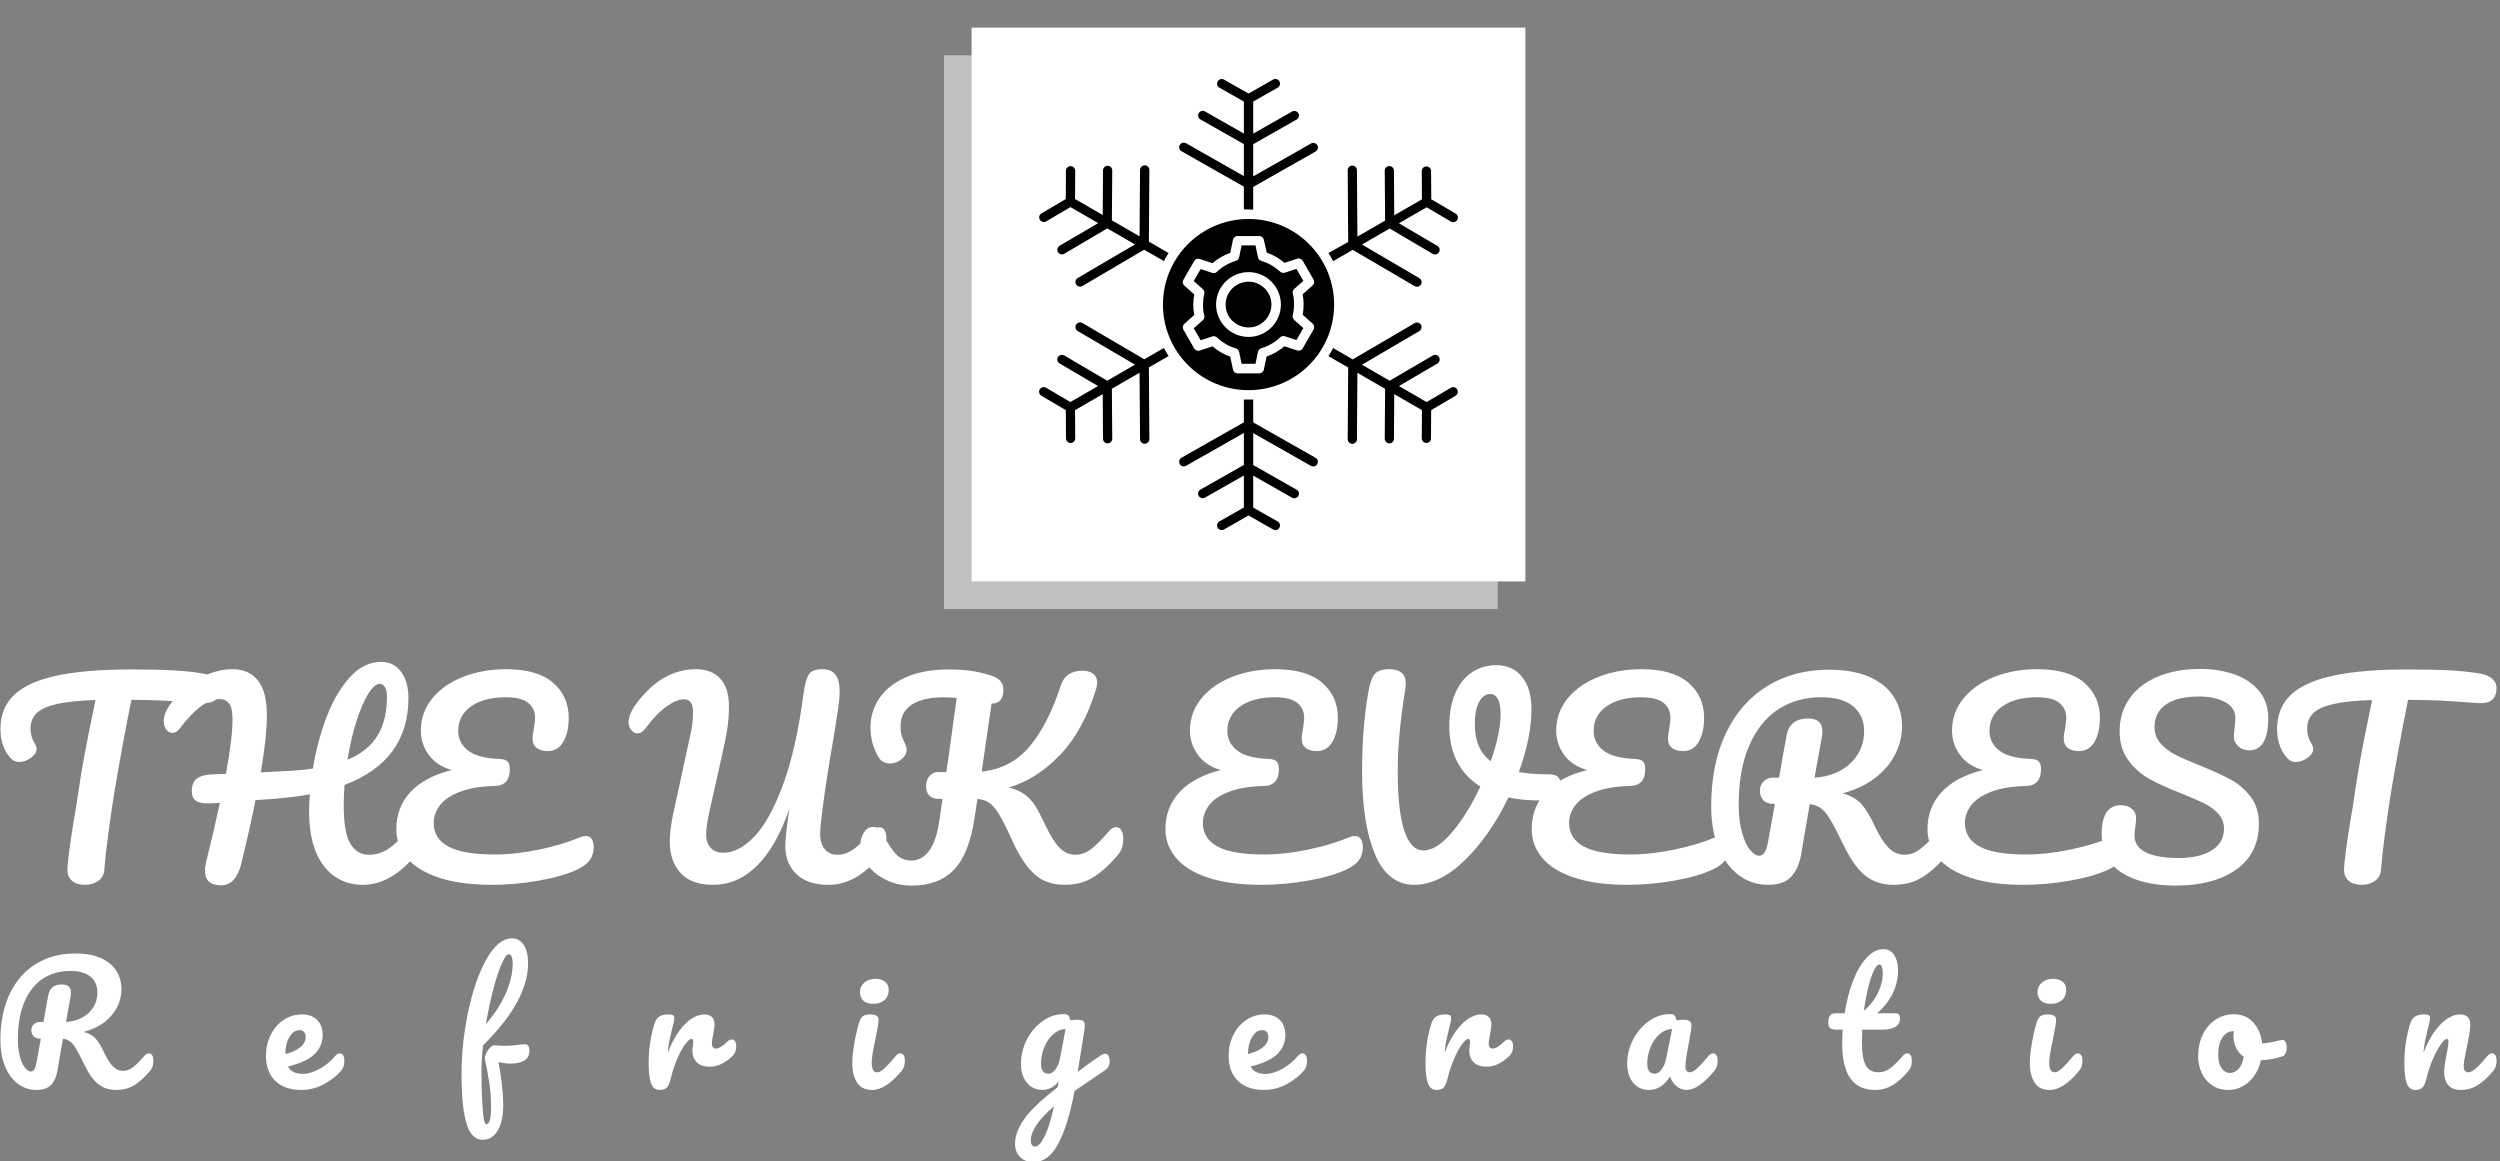 <svg xmlns="http://www.w3.org/2000/svg" version="1.1" xmlns:xlink="http://www.w3.org/1999/xlink" xmlns:svgjs="http://svgjs.dev/svgjs" width="2000" height="929" viewBox="0 0 2000 929"><rect x="0" y="0" width="2000" height="929" fill="#808080" stroke="none"/><g transform="matrix(1,0,0,1,-1.212,0.342)"><svg viewBox="0 0 396 184" data-background-color="#ffffff" preserveAspectRatio="xMidYMid meet" height="929" width="2000" xmlns="http://www.w3.org/2000/svg" xmlns:xlink="http://www.w3.org/1999/xlink"><g id="tight-bounds" transform="matrix(1,0,0,1,0.24,-0.068)"><svg viewBox="0 0 395.52 184.135" height="184.135" width="395.52"><g><svg viewBox="0 0 395.52 184.135" height="184.135" width="395.52"><g><svg viewBox="0 0 395.52 184.135" height="184.135" width="395.52"><g transform="matrix(1,0,0,1,0,104.874)"><svg viewBox="0 0 395.52 79.261" height="79.261" width="395.52"><g id="textblocktransform"><svg viewBox="0 0 395.52 79.261" height="79.261" width="395.52" id="textblock"><g><svg viewBox="0 0 395.52 35.447" height="35.447" width="395.52"><g transform="matrix(1,0,0,1,0,0)"><svg width="395.52" viewBox="1.75 -43.85 493.72 44.25" height="35.447" data-palette-color="#0097c8"><path d="M42.05-41.5Q43.6-41.2 44.38-40.45 45.15-39.7 45.15-38.7L45.15-38.7Q45.15-37.05 44.23-36.3 43.3-35.55 41.3-35.7L41.3-35.7Q36.8-36.05 34.27-36.18 31.75-36.3 27.65-36.35L27.65-36.35Q25.8-27.15 24.25-17.85L24.25-17.85Q23.7-14.45 23.1-9.98 22.5-5.5 22.3-2.75L22.3-2.75Q22.2-1.3 21.1-0.53 20 0.25 18.45 0.25L18.45 0.25Q16.8 0.25 15.9-0.55 15-1.35 15-2.65L15-2.65Q15-3.85 15.38-6.63 15.75-9.4 16.25-12.45L16.25-12.45Q16.8-15.5 17.1-17.75L17.1-17.75Q17.65-21.55 18.35-25.3 19.05-29.05 19.75-32.4L19.75-32.4Q19.9-33.15 20.1-34.13 20.3-35.1 20.55-36.3L20.55-36.3Q15.65-36.15 12.85-35.5 10.05-34.85 8.88-33.68 7.7-32.5 7.7-30.65L7.7-30.65Q7.7-28.95 8.7-27.4L8.7-27.4Q8.9-27.05 8.9-26.65L8.9-26.65Q8.9-25.7 7.78-24.88 6.65-24.05 5.45-24.05L5.45-24.05Q4.6-24.05 4.05-24.55L4.05-24.55Q3.05-25.4 2.4-26.98 1.75-28.55 1.75-30.55L1.75-30.55Q1.75-34.8 4.53-37.38 7.3-39.95 12.98-41.15 18.65-42.35 27.55-42.35L27.55-42.35Q33.05-42.35 36.33-42.15 39.6-41.95 42.05-41.5L42.05-41.5ZM83.55-11.15Q84.2-11.15 84.57-10.55 84.95-9.95 84.95-8.9L84.95-8.9Q84.95-6.95 84-5.8L84-5.8Q79.05 0.25 73.45 0.25L73.45 0.25Q68.6 0.25 65.7-3.5 62.8-7.25 62.8-14.25L62.8-14.25Q62.8-15.95 62.95-17.65L62.95-17.65Q59.65-17.05 55.75-16.75L55.75-16.75Q53.15-16.55 52.2-16.5L52.2-16.5Q51.2-11.4 49.4-4L49.4-4Q48.35 0.35 45.4 0.35L45.4 0.35Q42.2 0.35 42.2-2.55L42.2-2.55Q42.2-3.2 42.45-4.35L42.45-4.35Q44.15-11.2 45.15-15.95L45.15-15.95 42.75-15.85Q41.1-15.85 40.35-16.43 39.6-17 39.6-18.3L39.6-18.3Q39.6-19.95 40.55-20.73 41.5-21.5 43.7-21.6L43.7-21.6 46.35-21.7Q47.65-28.75 47.65-32.45L47.65-32.45Q47.65-34.8 46.95-35.65 46.25-36.5 45.1-36.5L45.1-36.5Q41.6-36.5 37.2-30.65L37.2-30.65Q36.55-29.8 35.75-29.8L35.75-29.8Q35.05-29.8 34.55-30.45 34.05-31.1 34.05-32.1L34.05-32.1Q34.05-33.65 35.3-35.4L35.3-35.4Q37.5-38.45 40.85-40.43 44.2-42.4 47.65-42.4L47.65-42.4Q50.9-42.4 52.67-40.18 54.45-37.95 54.45-33.25L54.45-33.25Q54.45-29.1 53.25-22L53.25-22 58.15-22.25Q61.3-22.4 63.55-22.75L63.55-22.75Q64.45-28.25 66.3-33.05 68.15-37.85 70.9-40.85 73.65-43.85 77.05-43.85L77.05-43.85Q79.55-43.85 81-41.88 82.45-39.9 82.45-36.7L82.45-36.7Q82.45-24.3 69.8-19.5L69.8-19.5Q69.65-17.5 69.65-15.35L69.65-15.35Q69.65-10.1 70.95-7.9 72.25-5.7 74.6-5.7L74.6-5.7Q76.65-5.7 78.35-6.78 80.05-7.85 82.2-10.45L82.2-10.45Q82.8-11.15 83.55-11.15L83.55-11.15ZM76.8-39.5Q75.7-39.5 74.47-37.5 73.25-35.5 72.15-32.05 71.05-28.6 70.4-24.5L70.4-24.5Q74.4-26.15 76.3-29.2 78.2-32.25 78.2-37.05L78.2-37.05Q78.2-38.2 77.8-38.85 77.4-39.5 76.8-39.5L76.8-39.5ZM116.25-9.1Q117-9.4 117.5-9.4L117.5-9.4Q118.3-9.4 118.7-8.8 119.09-8.2 119.09-7.25L119.09-7.25Q119.09-5.75 118.37-4.7 117.65-3.65 115.9-2.8L115.9-2.8Q112.95-1.4 108.25-0.58 103.55 0.25 99 0.25L99 0.25Q92.7 0.25 88.45-1.18 84.2-2.6 82.12-5.1 80.05-7.6 80.05-10.75L80.05-10.75Q80.05-15.05 82.82-18.07 85.59-21.1 91-22.45L91-22.45Q88.05-23.3 86.47-25.45 84.9-27.6 84.9-30.25L84.9-30.25Q84.9-33.85 87.17-36.63 89.45-39.4 93.3-40.9 97.15-42.4 101.75-42.4L101.75-42.4Q107.95-42.4 111.05-39.73 114.15-37.05 114.15-32.8L114.15-32.8Q114.15-29.85 113.07-28.03 112-26.2 110-26.2L110-26.2Q108.59-26.2 107.8-26.83 107-27.45 107-28.7L107-28.7Q107-29.55 107.25-30.55L107.25-30.55Q107.5-32.2 107.5-32.8L107.5-32.8Q107.5-34.6 106.15-35.73 104.8-36.85 101.65-36.85L101.65-36.85Q97.4-36.85 94.84-35.05 92.3-33.25 92.3-30.2L92.3-30.2Q92.3-27.85 94.22-26.33 96.15-24.8 100.5-24.65L100.5-24.65Q101.59-24.6 102.05-24.15 102.5-23.7 102.5-22.65L102.5-22.65Q102.5-19.35 99.5-19.3L99.5-19.3Q95.34-19.2 92.62-18.15 89.9-17.1 88.67-15.48 87.45-13.85 87.45-12L87.45-12Q87.45-8.9 90.34-7.33 93.25-5.75 99.55-5.75L99.55-5.75Q103.7-5.75 108.32-6.73 112.95-7.7 116.25-9.1L116.25-9.1ZM142.64 0.25Q138.44 0.25 136.29-2.08 134.14-4.4 134.14-8.3L134.14-8.3Q134.14-10.5 134.79-13.65L134.79-13.65 137.89-27.95Q137.99-28.35 138.37-30.15 138.74-31.95 138.74-34.05L138.74-34.05Q138.74-35.25 138.27-35.85 137.79-36.45 136.99-36.45L136.99-36.45Q135.49-36.45 133.49-35.02 131.49-33.6 129.29-30.65L129.29-30.65Q128.59-29.7 127.74-29.7L127.74-29.7Q127.04-29.7 126.52-30.38 125.99-31.05 125.99-31.9L125.99-31.9Q125.99-33.45 127.39-35.4L127.39-35.4Q132.49-42.4 139.34-42.4L139.34-42.4Q142.39-42.4 144.12-40.55 145.84-38.7 145.84-35.1L145.84-35.1Q145.84-32.55 145.49-30.4 145.14-28.25 144.29-24.55L144.29-24.55 142.24-15.4Q142.14-14.95 141.89-13.8 141.64-12.65 141.49-11.63 141.34-10.6 141.34-9.6L141.34-9.6Q141.34-8 142.24-7.05 143.14-6.1 144.79-6.1L144.79-6.1Q147.79-6.1 150.87-9.3 153.94-12.5 156.57-19.63 159.19-26.75 160.64-37.85L160.64-37.85Q160.99-40.4 161.67-41.4 162.34-42.4 164.29-42.4L164.29-42.4Q166.04-42.4 166.89-41.35 167.74-40.3 167.74-37.95L167.74-37.95Q167.74-36.6 167.42-34.4 167.09-32.2 166.44-28.25L166.44-28.25Q165.09-20.6 164.29-14.2L164.29-14.2Q163.89-11.3 163.89-9.9L163.89-9.9Q163.89-7.85 164.82-6.78 165.74-5.7 167.29-5.7L167.29-5.7Q168.94-5.7 170.52-6.8 172.09-7.9 174.24-10.45L174.24-10.45Q174.84-11.15 175.59-11.15L175.59-11.15Q176.24-11.15 176.62-10.55 176.99-9.95 176.99-8.9L176.99-8.9Q176.99-6.95 176.04-5.8L176.04-5.8Q173.44-2.65 170.89-1.2 168.34 0.25 165.54 0.25L165.54 0.25Q161.39 0.25 159.19-1.88 156.99-4 156.99-7.4L156.99-7.4Q156.99-9.3 157.79-14.8L157.79-14.8Q155.29-7.45 151.47-3.6 147.64 0.25 142.64 0.25L142.64 0.25ZM222.44-11.15Q223.09-11.15 223.46-10.55 223.84-9.95 223.84-8.9L223.84-8.9Q223.84-6.95 222.89-5.8L222.89-5.8Q220.49-2.9 218.04-1.33 215.59 0.25 212.24 0.25L212.24 0.25Q208.54 0.25 206.19-1.93 203.84-4.1 201.79-8.7L201.79-8.7Q200.29-12 199.31-13.63 198.34-15.25 197.39-15.93 196.44-16.6 194.99-16.75L194.99-16.75 194.44-13.05Q193.39-5.9 190.36-2.75 187.34 0.4 182.04 0.4L182.04 0.4Q178.59 0.4 175.91-1.28 173.24-2.95 172.19-5.55L172.19-5.55Q171.84-6.45 171.84-7.5L171.84-7.5Q171.84-9 172.54-10.1 173.24-11.2 174.34-11.2L174.34-11.2Q174.99-11.2 175.44-10.88 175.89-10.55 176.29-9.75L176.29-9.75Q177.84-6.85 179.01-5.7 180.19-4.55 181.94-4.55L181.94-4.55Q183.94-4.55 185.36-6.38 186.79-8.2 187.39-12L187.39-12 188.09-16.75 187.29-16.75Q186.14-16.75 185.49-17.4 184.84-18.05 184.84-19.2L184.84-19.2Q184.84-20.5 185.51-21.28 186.19-22.05 187.19-22.05L187.19-22.05 188.84-22.05Q189.19-24.5 189.34-25.45L189.34-25.45 190.89-36.7Q189.59-36.85 188.44-36.85L188.44-36.85Q184.19-36.85 181.99-35.38 179.79-33.9 179.79-31.15L179.79-31.15Q179.79-29.9 180.06-29.13 180.34-28.35 180.79-27.4L180.79-27.4Q180.99-27 180.99-26.5L180.99-26.5Q180.99-25.4 179.96-24.58 178.94-23.75 177.69-23.75L177.69-23.75Q176.09-23.75 175.34-25.15L175.34-25.15Q173.84-27.8 173.84-30.85L173.84-30.85Q173.84-34 175.56-36.6 177.29-39.2 180.79-40.78 184.29-42.35 189.44-42.35L189.44-42.35Q191.69-42.35 193.56-42.1 195.44-41.85 197.69-41.15L197.69-41.15Q200.14-40.4 200.14-38.35L200.14-38.35Q200.14-35.6 197.79-35.6L197.79-35.6 195.84-22.15Q201.69-22.75 205.36-27.18 209.04-31.6 211.49-39.2L211.49-39.2Q211.94-40.6 213.01-41.35 214.09-42.1 215.74-42.1L215.74-42.1Q217.14-42.1 217.91-41.48 218.69-40.85 218.69-39.7L218.69-39.7Q218.69-39.35 218.49-38.55L218.49-38.55Q215.99-30.3 211.34-25.45 206.69-20.6 201.19-19L201.19-19Q203.09-18.55 204.31-17.65 205.54-16.75 206.39-15.43 207.24-14.1 208.34-11.75L208.34-11.75Q209.89-8.45 211.24-7.08 212.59-5.7 214.39-5.7L214.39-5.7Q215.99-5.7 217.44-6.78 218.89-7.85 221.09-10.45L221.09-10.45Q221.69-11.15 222.44-11.15L222.44-11.15ZM268.38-9.1Q269.13-9.4 269.63-9.4L269.63-9.4Q270.43-9.4 270.83-8.8 271.23-8.2 271.23-7.25L271.23-7.25Q271.23-5.75 270.51-4.7 269.78-3.65 268.03-2.8L268.03-2.8Q265.08-1.4 260.38-0.58 255.68 0.25 251.13 0.25L251.13 0.25Q244.83 0.25 240.58-1.18 236.33-2.6 234.26-5.1 232.18-7.6 232.18-10.75L232.18-10.75Q232.18-15.05 234.96-18.07 237.73-21.1 243.13-22.45L243.13-22.45Q240.18-23.3 238.61-25.45 237.03-27.6 237.03-30.25L237.03-30.25Q237.03-33.85 239.31-36.63 241.58-39.4 245.43-40.9 249.28-42.4 253.88-42.4L253.88-42.4Q260.08-42.4 263.18-39.73 266.28-37.05 266.28-32.8L266.28-32.8Q266.28-29.85 265.21-28.03 264.13-26.2 262.13-26.2L262.13-26.2Q260.73-26.2 259.93-26.83 259.13-27.45 259.13-28.7L259.13-28.7Q259.13-29.55 259.38-30.55L259.38-30.55Q259.63-32.2 259.63-32.8L259.63-32.8Q259.63-34.6 258.28-35.73 256.93-36.85 253.78-36.85L253.78-36.85Q249.53-36.85 246.98-35.05 244.43-33.25 244.43-30.2L244.43-30.2Q244.43-27.85 246.36-26.33 248.28-24.8 252.63-24.65L252.63-24.65Q253.73-24.6 254.18-24.15 254.63-23.7 254.63-22.65L254.63-22.65Q254.63-19.35 251.63-19.3L251.63-19.3Q247.48-19.2 244.76-18.15 242.03-17.1 240.81-15.48 239.58-13.85 239.58-12L239.58-12Q239.58-8.9 242.48-7.33 245.38-5.75 251.68-5.75L251.68-5.75Q255.83-5.75 260.46-6.73 265.08-7.7 268.38-9.1L268.38-9.1ZM308.13-21.6Q309.28-21.6 309.81-21.1 310.33-20.6 310.33-19.8L310.33-19.8Q310.33-18.5 309.56-17.5 308.78-16.5 307.13-16.45L307.13-16.45Q303.13-16.35 300.03-17.05L300.03-17.05Q296.48-9.6 291.45-4.67 286.43 0.25 281.38 0.25L281.38 0.25Q276.18 0.25 273.63-5.8 271.08-11.85 271.08-22.15L271.08-22.15Q271.08-30.95 272.33-37.95L272.33-37.95Q272.78-40.55 273.61-41.48 274.43-42.4 276.43-42.4L276.43-42.4Q279.73-42.4 279.73-39.55L279.73-39.55Q279.73-39.25 279.63-38.45L279.63-38.45Q278.13-29.45 278.13-22.15L278.13-22.15Q278.13-14.5 279.41-10.53 280.68-6.55 283.23-6.55L283.23-6.55Q285.83-6.55 288.88-10.15 291.93-13.75 294.48-19.2L294.48-19.2Q291.43-21.1 289.88-24.13 288.33-27.15 288.33-31.1L288.33-31.1Q288.33-35.05 289.56-37.77 290.78-40.5 292.91-41.85 295.03-43.2 297.63-43.2L297.63-43.2Q300.83-43.2 302.7-40.9 304.58-38.6 304.58-34.6L304.58-34.6Q304.58-28.85 302.08-22.05L302.08-22.05Q304.73-21.6 308.13-21.6L308.13-21.6ZM293.38-31.45Q293.38-26.55 296.53-24.2L296.53-24.2Q298.48-29.8 298.48-33.45L298.48-33.45Q298.48-35.55 297.93-36.52 297.38-37.5 296.43-37.5L296.43-37.5Q295.08-37.5 294.23-35.93 293.38-34.35 293.38-31.45L293.38-31.45ZM340.83-9.1Q341.58-9.4 342.08-9.4L342.08-9.4Q342.88-9.4 343.28-8.8 343.68-8.2 343.68-7.25L343.68-7.25Q343.68-5.75 342.95-4.7 342.23-3.65 340.48-2.8L340.48-2.8Q337.53-1.4 332.83-0.58 328.13 0.25 323.58 0.25L323.58 0.25Q317.28 0.25 313.03-1.18 308.78-2.6 306.7-5.1 304.63-7.6 304.63-10.75L304.63-10.75Q304.63-15.05 307.4-18.07 310.18-21.1 315.58-22.45L315.58-22.45Q312.63-23.3 311.05-25.45 309.48-27.6 309.48-30.25L309.48-30.25Q309.48-33.85 311.75-36.63 314.03-39.4 317.88-40.9 321.73-42.4 326.33-42.4L326.33-42.4Q332.53-42.4 335.63-39.73 338.73-37.05 338.73-32.8L338.73-32.8Q338.73-29.85 337.65-28.03 336.58-26.2 334.58-26.2L334.58-26.2Q333.18-26.2 332.38-26.83 331.58-27.45 331.58-28.7L331.58-28.7Q331.58-29.55 331.83-30.55L331.83-30.55Q332.08-32.2 332.08-32.8L332.08-32.8Q332.08-34.6 330.73-35.73 329.38-36.85 326.23-36.85L326.23-36.85Q321.98-36.85 319.43-35.05 316.88-33.25 316.88-30.2L316.88-30.2Q316.88-27.85 318.8-26.33 320.73-24.8 325.08-24.65L325.08-24.65Q326.18-24.6 326.63-24.15 327.08-23.7 327.08-22.65L327.08-22.65Q327.08-19.35 324.08-19.3L324.08-19.3Q319.93-19.2 317.2-18.15 314.48-17.1 313.25-15.48 312.03-13.85 312.03-12L312.03-12Q312.03-8.9 314.93-7.33 317.83-5.75 324.13-5.75L324.13-5.75Q328.28-5.75 332.9-6.73 337.53-7.7 340.83-9.1L340.83-9.1ZM386.43-11.15Q387.07-11.15 387.45-10.55 387.82-9.95 387.82-8.9L387.82-8.9Q387.82-6.95 386.88-5.8L386.88-5.8Q384.48-2.9 382.02-1.33 379.57 0.25 376.23 0.25L376.23 0.25Q372.98 0.25 370.7-1.5 368.43-3.25 366.38-7.5L366.38-7.5Q364.73-10.9 363.77-12.53 362.82-14.15 361.9-14.85 360.98-15.55 359.63-15.7L359.63-15.7Q359.43-14.65 358.48-9.1L358.48-9.1Q358.07-6.6 357.98-6.05L357.98-6.05Q357.48-3 355.98-1.38 354.48 0.25 351.43 0.25L351.43 0.25Q348.07 0.25 345.5-1.73 342.93-3.7 341.52-7.23 340.13-10.75 340.13-15.25L340.13-15.25Q340.13-23.65 343.05-29.75 345.98-35.85 351.25-39.08 356.52-42.3 363.43-42.3L363.43-42.3Q368.23-42.3 371.48-40.85 374.73-39.4 376.3-36.85 377.88-34.3 377.88-31.1L377.88-31.1Q377.88-28.3 376.55-25.63 375.23-22.95 372.57-20.9 369.93-18.85 366.13-17.85L366.13-17.85Q368.52-17.2 369.82-15.75 371.13-14.3 372.43-11.5L372.43-11.5Q373.82-8.5 375.2-7.1 376.57-5.7 378.38-5.7L378.38-5.7Q379.98-5.7 381.43-6.78 382.88-7.85 385.07-10.45L385.07-10.45Q385.68-11.15 386.43-11.15L386.43-11.15ZM351.38-8.25L352.73-15.75Q351.02-15.75 350.4-16.55 349.77-17.35 349.77-18.35L349.77-18.35Q349.77-19.55 350.55-20.25 351.32-20.95 352.32-20.95L352.32-20.95 353.57-20.95Q354.38-25.85 355.07-29.4L355.07-29.4Q355.73-32.65 359.27-32.65L359.27-32.65Q362.13-32.65 362.13-30.1L362.13-30.1Q362.13-29.55 362.07-29.25L362.07-29.25 360.57-20.95Q363.27-21.1 365.5-22.25 367.73-23.4 369.05-25.45 370.38-27.5 370.38-30.1L370.38-30.1Q370.38-33.25 368.23-35.05 366.07-36.85 361.93-36.85L361.93-36.85Q357.02-36.85 353.35-34.43 349.68-32 347.63-27.23 345.57-22.45 345.57-15.6L345.57-15.6Q345.57-12.4 346.23-10.1 346.88-7.8 347.82-6.65 348.77-5.5 349.63-5.5L349.63-5.5Q350.27-5.5 350.7-6.15 351.13-6.8 351.38-8.25L351.38-8.25ZM419.12-9.1Q419.87-9.4 420.37-9.4L420.37-9.4Q421.17-9.4 421.57-8.8 421.97-8.2 421.97-7.25L421.97-7.25Q421.97-5.75 421.25-4.7 420.52-3.65 418.77-2.8L418.77-2.8Q415.82-1.4 411.12-0.58 406.42 0.25 401.87 0.25L401.87 0.25Q395.57 0.25 391.32-1.18 387.07-2.6 385-5.1 382.92-7.6 382.92-10.75L382.92-10.75Q382.92-15.05 385.7-18.07 388.47-21.1 393.87-22.45L393.87-22.45Q390.92-23.3 389.35-25.45 387.77-27.6 387.77-30.25L387.77-30.25Q387.77-33.85 390.05-36.63 392.32-39.4 396.17-40.9 400.02-42.4 404.62-42.4L404.62-42.4Q410.82-42.4 413.92-39.73 417.02-37.05 417.02-32.8L417.02-32.8Q417.02-29.85 415.95-28.03 414.87-26.2 412.87-26.2L412.87-26.2Q411.47-26.2 410.67-26.83 409.87-27.45 409.87-28.7L409.87-28.7Q409.87-29.55 410.12-30.55L410.12-30.55Q410.37-32.2 410.37-32.8L410.37-32.8Q410.37-34.6 409.02-35.73 407.67-36.85 404.52-36.85L404.52-36.85Q400.27-36.85 397.72-35.05 395.17-33.25 395.17-30.2L395.17-30.2Q395.17-27.85 397.1-26.33 399.02-24.8 403.37-24.65L403.37-24.65Q404.47-24.6 404.92-24.15 405.37-23.7 405.37-22.65L405.37-22.65Q405.37-19.35 402.37-19.3L402.37-19.3Q398.22-19.2 395.5-18.15 392.77-17.1 391.55-15.48 390.32-13.85 390.32-12L390.32-12Q390.32-8.9 393.22-7.33 396.12-5.75 402.42-5.75L402.42-5.75Q406.57-5.75 411.2-6.73 415.82-7.7 419.12-9.1L419.12-9.1ZM432.02 0.4Q425.37 0.4 421.37-2.13 417.37-4.65 417.37-9.85L417.37-9.85Q417.37-12.6 418.32-14.05 419.27-15.5 421.12-15.5L421.12-15.5Q422.47-15.5 423.32-14.8 424.17-14.1 424.17-13L424.17-13Q424.17-12 424.02-11.25L424.02-11.25Q424.02-11.05 423.94-10.55 423.87-10.05 423.87-9.5L423.87-9.5Q423.87-7.25 426.15-6.15 428.42-5.05 432.52-5.05L432.52-5.05Q436.77-5.05 439.17-6.58 441.57-8.1 441.57-10.85L441.57-10.85Q441.57-12.55 440.47-13.78 439.37-15 437.72-15.83 436.07-16.65 433.07-17.85L433.07-17.85Q429.22-19.35 426.8-20.7 424.37-22.05 422.65-24.38 420.92-26.7 420.92-30.15L420.92-30.15Q420.92-33.75 422.85-36.55 424.77-39.35 428.4-40.9 432.02-42.45 436.92-42.45L436.92-42.45Q440.57-42.45 443.62-41.38 446.67-40.3 448.5-38.1 450.32-35.9 450.32-32.7L450.32-32.7Q450.32-29.55 449.37-27.95 448.42-26.35 446.57-26.35L446.57-26.35Q445.27-26.35 444.4-27.15 443.52-27.95 443.52-29.05L443.52-29.05Q443.52-30 443.67-30.8L443.67-30.8Q443.82-32.3 443.82-32.7L443.82-32.7Q443.82-34.8 441.77-35.9 439.72-37 436.67-37L436.67-37Q432.37-37 430.1-35.43 427.82-33.85 427.82-31L427.82-31Q427.82-29.1 429-27.75 430.17-26.4 431.92-25.5 433.67-24.6 436.82-23.35L436.82-23.35Q440.62-21.8 442.92-20.55 445.22-19.3 446.85-17.15 448.47-15 448.47-11.85L448.47-11.85Q448.47-5.95 444-2.78 439.52 0.4 432.02 0.4L432.02 0.4ZM492.37-41.5Q493.92-41.2 494.69-40.45 495.47-39.7 495.47-38.7L495.47-38.7Q495.47-37.05 494.54-36.3 493.62-35.55 491.62-35.7L491.62-35.7Q487.12-36.05 484.59-36.18 482.07-36.3 477.97-36.35L477.97-36.35Q476.12-27.15 474.57-17.85L474.57-17.85Q474.02-14.45 473.42-9.98 472.82-5.5 472.62-2.75L472.62-2.75Q472.52-1.3 471.42-0.53 470.32 0.25 468.77 0.25L468.77 0.25Q467.12 0.25 466.22-0.55 465.32-1.35 465.32-2.65L465.32-2.65Q465.32-3.85 465.69-6.63 466.07-9.4 466.57-12.45L466.57-12.45Q467.12-15.5 467.42-17.75L467.42-17.75Q467.97-21.55 468.67-25.3 469.37-29.05 470.07-32.4L470.07-32.4Q470.22-33.15 470.42-34.13 470.62-35.1 470.87-36.3L470.87-36.3Q465.97-36.15 463.17-35.5 460.37-34.85 459.19-33.68 458.02-32.5 458.02-30.65L458.02-30.65Q458.02-28.95 459.02-27.4L459.02-27.4Q459.22-27.05 459.22-26.65L459.22-26.65Q459.22-25.7 458.09-24.88 456.97-24.05 455.77-24.05L455.77-24.05Q454.92-24.05 454.37-24.55L454.37-24.55Q453.37-25.4 452.72-26.98 452.07-28.55 452.07-30.55L452.07-30.55Q452.07-34.8 454.84-37.38 457.62-39.95 463.29-41.15 468.97-42.35 477.87-42.35L477.87-42.35Q483.37-42.35 486.64-42.15 489.92-41.95 492.37-41.5L492.37-41.5Z" opacity="1" transform="matrix(1,0,0,1,0,0)" fill="#ffffff" class="wordmark-text-0" data-fill-palette-color="primary" id="text-0"></path></svg></g></svg></g><g transform="matrix(1,0,0,1,0,43.815)"><svg viewBox="0 0 395.52 35.447" height="35.447" width="395.52"><g transform="matrix(1,0,0,1,0,0)"><svg width="395.52" viewBox="2.75 -47 778.28 69.75" height="35.447" data-palette-color="#0097c8"><path d="M49.05-11.15Q49.7-11.15 50.08-10.55 50.45-9.95 50.45-8.9L50.45-8.9Q50.45-6.95 49.5-5.8L49.5-5.8Q47.1-2.9 44.65-1.33 42.2 0.25 38.85 0.25L38.85 0.25Q35.6 0.25 33.33-1.5 31.05-3.25 29-7.5L29-7.5Q27.35-10.9 26.4-12.53 25.45-14.15 24.53-14.85 23.6-15.55 22.25-15.7L22.25-15.7Q22.05-14.65 21.1-9.1L21.1-9.1Q20.7-6.6 20.6-6.05L20.6-6.05Q20.1-3 18.6-1.38 17.1 0.25 14.05 0.25L14.05 0.25Q10.7 0.25 8.13-1.73 5.55-3.7 4.15-7.23 2.75-10.75 2.75-15.25L2.75-15.25Q2.75-23.65 5.68-29.75 8.6-35.85 13.88-39.08 19.15-42.3 26.05-42.3L26.05-42.3Q30.85-42.3 34.1-40.85 37.35-39.4 38.93-36.85 40.5-34.3 40.5-31.1L40.5-31.1Q40.5-28.3 39.18-25.63 37.85-22.95 35.2-20.9 32.55-18.85 28.75-17.85L28.75-17.85Q31.15-17.2 32.45-15.75 33.75-14.3 35.05-11.5L35.05-11.5Q36.45-8.5 37.83-7.1 39.2-5.7 41-5.7L41-5.7Q42.6-5.7 44.05-6.78 45.5-7.85 47.7-10.45L47.7-10.45Q48.3-11.15 49.05-11.15L49.05-11.15ZM14-8.25L15.35-15.75Q13.65-15.75 13.03-16.55 12.4-17.35 12.4-18.35L12.4-18.35Q12.4-19.55 13.18-20.25 13.95-20.95 14.95-20.95L14.95-20.95 16.2-20.95Q17-25.85 17.7-29.4L17.7-29.4Q18.35-32.65 21.9-32.65L21.9-32.65Q24.75-32.65 24.75-30.1L24.75-30.1Q24.75-29.55 24.7-29.25L24.7-29.25 23.2-20.95Q25.9-21.1 28.13-22.25 30.35-23.4 31.68-25.45 33-27.5 33-30.1L33-30.1Q33-33.25 30.85-35.05 28.7-36.85 24.55-36.85L24.55-36.85Q19.65-36.85 15.98-34.43 12.3-32 10.25-27.23 8.2-22.45 8.2-15.6L8.2-15.6Q8.2-12.4 8.85-10.1 9.5-7.8 10.45-6.65 11.4-5.5 12.25-5.5L12.25-5.5Q12.9-5.5 13.33-6.15 13.75-6.8 14-8.25L14-8.25ZM108.59-11.15Q109.24-11.15 109.62-10.55 109.99-9.95 109.99-8.9L109.99-8.9Q109.99-6.9 109.04-5.8L109.04-5.8Q107.19-3.55 103.82-1.65 100.44 0.25 96.59 0.25L96.59 0.25Q91.34 0.25 88.44-2.6 85.54-5.45 85.54-10.4L85.54-10.4Q85.54-13.85 86.99-16.82 88.44-19.8 91.02-21.55 93.59-23.3 96.84-23.3L96.84-23.3Q99.74-23.3 101.49-21.58 103.24-19.85 103.24-16.9L103.24-16.9Q103.24-13.45 100.77-10.98 98.29-8.5 92.39-7.05L92.39-7.05Q93.64-4.75 97.14-4.75L97.14-4.75Q99.39-4.75 102.27-6.33 105.14-7.9 107.24-10.45L107.24-10.45Q107.84-11.15 108.59-11.15L108.59-11.15ZM95.99-18.4Q94.14-18.4 92.87-16.25 91.59-14.1 91.59-11.05L91.59-11.05 91.59-10.95Q94.54-11.65 96.24-13.05 97.94-14.45 97.94-16.3L97.94-16.3Q97.94-17.25 97.42-17.82 96.89-18.4 95.99-18.4L95.99-18.4ZM166.28-14Q167.68-14 167.68-11.9L167.68-11.9Q167.68-7.95 161.48-7.95L161.48-7.95Q160.28-7.95 158.03-8.4L158.03-8.4Q158.68-5.3 159.11-1.53 159.53 2.25 159.53 4.7L159.53 4.7Q159.53 10.1 157.78 12.95 156.03 15.8 153.18 15.8L153.18 15.8Q149.58 15.8 148.06 10.7 146.53 5.6 146.53-4.7L146.53-4.7Q146.53-14.3 148.61-24.18 150.68-34.05 154.31-40.53 157.93-47 162.28-47L162.28-47Q164.63-47 165.96-44.9 167.28-42.8 167.28-39.25L167.28-39.25Q167.28-27.5 153.23-13.65L153.23-13.65Q152.73-8.75 152.73-5.05L152.73-5.05Q152.73 0.1 153.08 5.53 153.43 10.95 154.23 10.95L154.23 10.95Q155.73 10.95 155.73 5.75L155.73 5.75Q155.73 1.85 155.21-1.8 154.68-5.45 153.78-9.5L153.78-9.5Q153.73-10.15 154.21-11.15 154.68-12.15 155.38-12.9 156.08-13.65 156.63-13.65L156.63-13.65Q157.63-13.65 159.03-13.55L159.03-13.55Q159.48-13.5 160.08-13.5L160.08-13.5Q162.08-13.5 164.53-13.85L164.53-13.85Q164.93-13.9 165.38-13.95 165.83-14 166.28-14L166.28-14ZM161.23-42.05Q160.33-42.05 159.01-39 157.68-35.95 156.38-30.93 155.08-25.9 154.13-20.3L154.13-20.3Q158.13-24.85 160.28-29.78 162.43-34.7 162.48-39L162.48-39Q162.48-42.05 161.23-42.05L161.23-42.05ZM208.32 0.25Q206.42 0.25 205.65-1.75 204.87-3.75 204.87-8.15L204.87-8.15Q204.87-14.65 206.72-20.5L206.72-20.5Q207.17-21.95 208.2-22.63 209.22-23.3 211.07-23.3L211.07-23.3Q212.07-23.3 212.47-23.05 212.87-22.8 212.87-22.1L212.87-22.1Q212.87-21.3 212.12-18.5L212.12-18.5Q211.62-16.5 211.32-15 211.02-13.5 210.82-11.3L210.82-11.3Q212.47-15.6 214.52-18.3 216.57-21 218.55-22.15 220.52-23.3 222.17-23.3L222.17-23.3Q225.42-23.3 225.42-20.05L225.42-20.05Q225.42-19.4 224.97-16.9L224.97-16.9Q224.57-14.9 224.57-14.4L224.57-14.4Q224.57-12.65 225.82-12.65L225.82-12.65Q227.22-12.65 229.42-14.85L229.42-14.85Q230.07-15.5 230.77-15.5L230.77-15.5Q231.42-15.5 231.8-14.93 232.17-14.35 232.17-13.4L232.17-13.4Q232.17-11.55 231.17-10.5L231.17-10.5Q229.77-9.05 227.9-8.03 226.02-7 223.92-7L223.92-7Q221.27-7 219.9-8.35 218.52-9.7 218.52-12L218.52-12Q218.52-12.75 218.67-13.5L218.67-13.5Q218.77-14.5 218.77-14.85L218.77-14.85Q218.77-15.65 218.22-15.65L218.22-15.65Q217.47-15.65 216.25-13.98 215.02-12.3 213.82-9.55 212.62-6.8 211.87-3.75L211.87-3.75Q211.32-1.4 210.6-0.58 209.87 0.25 208.32 0.25L208.32 0.25ZM274.96-26.6Q272.86-26.6 271.81-27.58 270.76-28.55 270.76-30.3L270.76-30.3Q270.76-32.05 272.14-33.23 273.51-34.4 275.56-34.4L275.56-34.4Q277.41-34.4 278.56-33.5 279.71-32.6 279.71-30.95L279.71-30.95Q279.71-28.95 278.41-27.78 277.11-26.6 274.96-26.6L274.96-26.6ZM274.56 0.25Q271.31 0.25 269.84-2.05 268.36-4.35 268.36-8.15L268.36-8.15Q268.36-10.4 268.94-13.93 269.51-17.45 270.41-20.5L270.41-20.5Q270.86-22.1 271.61-22.7 272.36-23.3 274.01-23.3L274.01-23.3Q276.56-23.3 276.56-21.6L276.56-21.6Q276.56-20.35 275.61-15.8L275.61-15.8Q274.41-10.3 274.41-8.35L274.41-8.35Q274.41-6.85 274.81-6.05 275.21-5.25 276.16-5.25L276.16-5.25Q277.06-5.25 278.41-6.5 279.76-7.75 282.01-10.45L282.01-10.45Q282.61-11.15 283.36-11.15L283.36-11.15Q284.01-11.15 284.39-10.55 284.76-9.95 284.76-8.9L284.76-8.9Q284.76-6.9 283.81-5.8L283.81-5.8Q278.86 0.25 274.56 0.25L274.56 0.25ZM347.2-11.05Q347.85-11.05 348.23-10.43 348.6-9.8 348.6-8.85L348.6-8.85Q348.6-7.7 348.25-7.05 347.9-6.4 347.15-5.9L347.15-5.9Q342.85-3 340.85-1.6L340.85-1.6 337.65 0.55Q335.75 10.9 332.68 16.82 329.6 22.75 324.85 22.75L324.85 22.75Q322.3 22.75 320.7 21.18 319.1 19.6 319.1 17.05L319.1 17.05Q319.1 13.5 321.9 9.43 324.7 5.35 332.4-0.6L332.4-0.6 332.7-2.55Q331.85-1.2 330.48-0.48 329.1 0.25 327.75 0.25L327.75 0.25Q324.65 0.25 322.8-2 320.95-4.25 320.95-7.9L320.95-7.9Q320.95-11.9 322.8-15.48 324.65-19.05 327.73-21.23 330.8-23.4 334.25-23.4L334.25-23.4Q335.35-23.4 335.73-22.98 336.1-22.55 336.35-21.45L336.35-21.45Q337.3-21.65 338.55-21.65L338.55-21.65Q339.8-21.65 340.33-21.28 340.85-20.9 340.85-19.8L340.85-19.8Q340.85-19.2 340.8-18.85L340.8-18.85Q340.6-17.3 339.55-11L339.55-11Q339.35-9.8 339.13-8.38 338.9-6.95 338.65-5.35L338.65-5.35Q342.5-8.35 346.05-10.65L346.05-10.65Q346.7-11.05 347.2-11.05L347.2-11.05ZM329.55-4.8Q330.7-4.8 331.75-6.2 332.8-7.6 333.25-10.2L333.25-10.2 334.85-18.75Q332.8-18.7 331.05-17.18 329.3-15.65 328.25-13.15 327.2-10.65 327.2-7.85L327.2-7.85Q327.2-6.3 327.83-5.55 328.45-4.8 329.55-4.8L329.55-4.8ZM325.4 17.9Q326.65 17.9 328.23 14.9 329.8 11.9 331.25 5.35L331.25 5.35Q327.4 8.65 325.7 11.3 324 13.95 324 15.95L324 15.95Q324 16.8 324.33 17.35 324.65 17.9 325.4 17.9L325.4 17.9ZM408.74-11.15Q409.39-11.15 409.77-10.55 410.14-9.95 410.14-8.9L410.14-8.9Q410.14-6.9 409.19-5.8L409.19-5.8Q407.34-3.55 403.97-1.65 400.59 0.25 396.74 0.25L396.74 0.25Q391.49 0.25 388.59-2.6 385.69-5.45 385.69-10.4L385.69-10.4Q385.69-13.85 387.14-16.82 388.59-19.8 391.17-21.55 393.74-23.3 396.99-23.3L396.99-23.3Q399.89-23.3 401.64-21.58 403.39-19.85 403.39-16.9L403.39-16.9Q403.39-13.45 400.92-10.98 398.44-8.5 392.54-7.05L392.54-7.05Q393.79-4.75 397.29-4.75L397.29-4.75Q399.54-4.75 402.42-6.33 405.29-7.9 407.39-10.45L407.39-10.45Q407.99-11.15 408.74-11.15L408.74-11.15ZM396.14-18.4Q394.29-18.4 393.02-16.25 391.74-14.1 391.74-11.05L391.74-11.05 391.74-10.95Q394.69-11.65 396.39-13.05 398.09-14.45 398.09-16.3L398.09-16.3Q398.09-17.25 397.57-17.82 397.04-18.4 396.14-18.4L396.14-18.4ZM450.53 0.25Q448.63 0.25 447.86-1.75 447.08-3.75 447.08-8.15L447.08-8.15Q447.08-14.65 448.93-20.5L448.93-20.5Q449.38-21.95 450.41-22.63 451.43-23.3 453.28-23.3L453.28-23.3Q454.28-23.3 454.68-23.05 455.08-22.8 455.08-22.1L455.08-22.1Q455.08-21.3 454.33-18.5L454.33-18.5Q453.83-16.5 453.53-15 453.23-13.5 453.03-11.3L453.03-11.3Q454.68-15.6 456.73-18.3 458.78-21 460.76-22.15 462.73-23.3 464.38-23.3L464.38-23.3Q467.63-23.3 467.63-20.05L467.63-20.05Q467.63-19.4 467.18-16.9L467.18-16.9Q466.78-14.9 466.78-14.4L466.78-14.4Q466.78-12.65 468.03-12.65L468.03-12.65Q469.43-12.65 471.63-14.85L471.63-14.85Q472.28-15.5 472.98-15.5L472.98-15.5Q473.63-15.5 474.01-14.93 474.38-14.35 474.38-13.4L474.38-13.4Q474.38-11.55 473.38-10.5L473.38-10.5Q471.98-9.05 470.11-8.03 468.23-7 466.13-7L466.13-7Q463.48-7 462.11-8.35 460.73-9.7 460.73-12L460.73-12Q460.73-12.75 460.88-13.5L460.88-13.5Q460.98-14.5 460.98-14.85L460.98-14.85Q460.98-15.65 460.43-15.65L460.43-15.65Q459.68-15.65 458.46-13.98 457.23-12.3 456.03-9.55 454.83-6.8 454.08-3.75L454.08-3.75Q453.53-1.4 452.81-0.58 452.08 0.25 450.53 0.25L450.53 0.25ZM516.77 0.25Q513.67 0.25 511.82-2 509.97-4.25 509.97-7.9L509.97-7.9Q509.97-11.9 511.82-15.48 513.67-19.05 516.75-21.23 519.82-23.4 523.27-23.4L523.27-23.4Q524.37-23.4 524.75-22.98 525.12-22.55 525.37-21.45L525.37-21.45Q526.42-21.65 527.57-21.65L527.57-21.65Q530.02-21.65 530.02-19.9L530.02-19.9Q530.02-18.85 529.27-14.9L529.27-14.9Q528.12-9.15 528.12-6.9L528.12-6.9Q528.12-6.15 528.5-5.7 528.87-5.25 529.47-5.25L529.47-5.25Q530.42-5.25 531.77-6.48 533.12-7.7 535.42-10.45L535.42-10.45Q536.02-11.15 536.77-11.15L536.77-11.15Q537.42-11.15 537.8-10.55 538.17-9.95 538.17-8.9L538.17-8.9Q538.17-6.9 537.22-5.8L537.22-5.8Q535.17-3.25 532.87-1.5 530.57 0.25 528.42 0.25L528.42 0.25Q526.77 0.25 525.4-0.88 524.02-2 523.32-3.95L523.32-3.95Q520.72 0.25 516.77 0.25L516.77 0.25ZM518.57-4.8Q519.67-4.8 520.67-6.1 521.67-7.4 522.12-9.55L522.12-9.55 523.97-18.75Q521.87-18.7 520.1-17.18 518.32-15.65 517.27-13.15 516.22-10.65 516.22-7.85L516.22-7.85Q516.22-6.3 516.85-5.55 517.47-4.8 518.57-4.8L518.57-4.8ZM597.31-11.15Q597.96-11.15 598.34-10.55 598.71-9.95 598.71-8.9L598.71-8.9Q598.71-6.9 597.76-5.8L597.76-5.8Q595.61-3.15 593.06-1.45 590.51 0.25 587.21 0.25L587.21 0.25Q577.01 0.25 577.01-14.1L577.01-14.1Q577.01-16.3 577.16-18.55L577.16-18.55 575.21-18.55Q573.71-18.55 573.19-19.1 572.66-19.65 572.66-20.85L572.66-20.85Q572.66-23.65 574.91-23.65L574.91-23.65 577.76-23.65Q578.61-29.15 580.36-33.7 582.11-38.25 584.59-40.95 587.06-43.65 589.91-43.65L589.91-43.65Q592.01-43.65 593.21-41.8 594.41-39.95 594.41-37.15L594.41-37.15Q594.41-29.4 587.91-23.65L587.91-23.65 593.51-23.65Q594.31-23.65 594.66-23.3 595.01-22.95 595.01-22L595.01-22Q595.01-18.55 589.36-18.55L589.36-18.55 583.26-18.55Q583.16-16.05 583.16-14.65L583.16-14.65Q583.16-9.45 584.39-7.35 585.61-5.25 588.26-5.25L588.26-5.25Q590.41-5.25 592.06-6.55 593.71-7.85 595.96-10.45L595.96-10.45Q596.56-11.15 597.31-11.15L597.31-11.15ZM588.56-38.85Q587.81-38.85 586.89-36.98 585.96-35.1 585.14-31.78 584.31-28.45 583.76-24.4L583.76-24.4Q586.71-26.95 588.19-30.13 589.66-33.3 589.66-35.9L589.66-35.9Q589.66-38.85 588.56-38.85L588.56-38.85ZM642.1-26.6Q640-26.6 638.95-27.58 637.9-28.55 637.9-30.3L637.9-30.3Q637.9-32.05 639.28-33.23 640.65-34.4 642.7-34.4L642.7-34.4Q644.55-34.4 645.7-33.5 646.85-32.6 646.85-30.95L646.85-30.95Q646.85-28.95 645.55-27.78 644.25-26.6 642.1-26.6L642.1-26.6ZM641.7 0.25Q638.45 0.25 636.98-2.05 635.5-4.35 635.5-8.15L635.5-8.15Q635.5-10.4 636.08-13.93 636.65-17.45 637.55-20.5L637.55-20.5Q638-22.1 638.75-22.7 639.5-23.3 641.15-23.3L641.15-23.3Q643.7-23.3 643.7-21.6L643.7-21.6Q643.7-20.35 642.75-15.8L642.75-15.8Q641.55-10.3 641.55-8.35L641.55-8.35Q641.55-6.85 641.95-6.05 642.35-5.25 643.3-5.25L643.3-5.25Q644.2-5.25 645.55-6.5 646.9-7.75 649.15-10.45L649.15-10.45Q649.75-11.15 650.5-11.15L650.5-11.15Q651.15-11.15 651.53-10.55 651.9-9.95 651.9-8.9L651.9-8.9Q651.9-6.9 650.95-5.8L650.95-5.8Q646 0.25 641.7 0.25L641.7 0.25ZM714.24-15.35Q714.89-15.35 715.24-14.7 715.59-14.05 715.59-13.05L715.59-13.05Q715.59-10.65 714.14-10.2L714.14-10.2Q711.14-9.15 707.54-9L707.54-9Q706.59-4.8 703.79-2.27 700.99 0.25 697.44 0.25L697.44 0.25Q694.44 0.25 692.32-1.2 690.19-2.65 689.09-5.05 687.99-7.45 687.99-10.25L687.99-10.25Q687.99-14.05 689.44-17.03 690.89-20 693.44-21.68 695.99-23.35 699.09-23.35L699.09-23.35Q702.89-23.35 705.22-20.73 707.54-18.1 707.94-14.25L707.94-14.25Q710.29-14.4 713.54-15.25L713.54-15.25Q713.94-15.35 714.24-15.35L714.24-15.35ZM697.84-5.05Q699.44-5.05 700.62-6.35 701.79-7.65 702.19-10.1L702.19-10.1Q700.64-11.15 699.82-12.85 698.99-14.55 698.99-16.45L698.99-16.45Q698.99-17.25 699.14-18.05L699.14-18.05 698.89-18.05Q696.89-18.05 695.57-16.13 694.24-14.2 694.24-10.7L694.24-10.7Q694.24-7.95 695.32-6.5 696.39-5.05 697.84-5.05L697.84-5.05ZM755.73 0.25Q753.83 0.25 753.06-1.75 752.28-3.75 752.28-8.15L752.28-8.15Q752.28-14.65 754.13-20.5L754.13-20.5Q754.58-21.95 755.61-22.63 756.63-23.3 758.48-23.3L758.48-23.3Q759.48-23.3 759.88-23.05 760.28-22.8 760.28-22.1L760.28-22.1Q760.28-21.3 759.53-18.5L759.53-18.5Q759.03-16.5 758.73-15 758.43-13.5 758.23-11.3L758.23-11.3Q759.88-15.6 761.93-18.3 763.98-21 765.96-22.15 767.93-23.3 769.58-23.3L769.58-23.3Q772.83-23.3 772.83-20.05L772.83-20.05Q772.83-18.1 771.73-13L771.73-13Q770.78-8.65 770.78-7.25L770.78-7.25Q770.78-5.25 772.23-5.25L772.23-5.25Q773.23-5.25 774.61-6.48 775.98-7.7 778.28-10.45L778.28-10.45Q778.88-11.15 779.63-11.15L779.63-11.15Q780.28-11.15 780.66-10.55 781.03-9.95 781.03-8.9L781.03-8.9Q781.03-6.9 780.08-5.8L780.08-5.8Q777.93-3.15 775.46-1.45 772.98 0.25 769.83 0.25L769.83 0.25Q767.28 0.25 765.98-1.23 764.68-2.7 764.68-5.5L764.68-5.5Q764.68-6.9 765.38-10.5L765.38-10.5Q766.03-13.65 766.03-14.85L766.03-14.85Q766.03-15.65 765.48-15.65L765.48-15.65Q764.83-15.65 763.66-13.98 762.48-12.3 761.26-9.55 760.03-6.8 759.28-3.75L759.28-3.75Q758.73-1.4 758.01-0.58 757.28 0.25 755.73 0.25L755.73 0.25Z" opacity="1" transform="matrix(1,0,0,1,0,0)" fill="#ffffff" class="slogan-text-1" data-fill-palette-color="secondary" id="text-1"></path></svg></g></svg></g></svg></g></svg></g><g transform="matrix(1,0,0,1,149.507,0)"><svg viewBox="0 0 96.506 96.506" height="96.506" width="96.506"><g><svg></svg></g><g id="icon-0"><svg viewBox="0 0 96.506 96.506" height="96.506" width="96.506"><g><rect width="87.749" height="87.749" x="4.379" y="4.379" fill="#ffffff" data-fill-palette-color="accent"></rect><rect width="87.749" height="87.749" x="0" y="8.757" fill="#ffffff" opacity="0.5" data-fill-palette-color="accent"></rect></g><g transform="matrix(1,0,0,1,15.073,12.51)"><svg viewBox="0 0 66.36 71.486" height="71.486" width="66.36"><g><svg xmlns="http://www.w3.org/2000/svg" xmlns:xlink="http://www.w3.org/1999/xlink" version="1.1" x="0" y="0" viewBox="35.928 18.941 440.037 474.027" style="enable-background:new 0 0 512 512;" xml:space="preserve" height="71.486" width="66.36" class="icon-cg-0" data-fill-palette-color="quaternary" id="cg-0"><path d="M319.6 192.4c-35.1-35.1-92-35.1-127.2 0-35.1 35.1-35.1 92 0 127.2 35.1 35.1 92 35.1 127.2 0C354.7 284.5 354.7 227.5 319.6 192.4L319.6 192.4zM167.1 210.3c1.5-2.9 3.1-5.8 4.9-8.5l-17.5-10.1 0 0-3.2-1.8 0.5-75.3c0-4.3-5.2-6.6-8.3-3.5-0.9 0.9-1.4 2.1-1.5 3.4l-0.5 69.8-29.1-16.8 0.4-52.4c0-4.4-5.2-6.6-8.3-3.5-0.9 0.9-1.4 2.1-1.4 3.4l-0.3 46.9-29.1-16.8 0.2-29.5h0c0.3-0.3-0.6-4.9-4.8-5v0c-0.3-0.3-4.9 0.6-5 4.8L64 145.1c-8.5 5-17.1 10-25.6 15.1-3.7 2.2-2.9 7.8 1.3 8.9 1.2 0.3 2.6 0.2 3.7-0.5l25.5-15 29.1 16.8c-13.5 7.9-26.9 16-40.5 23.8-3.7 2.2-3 7.8 1.2 8.9 1.2 0.3 2.5 0.2 3.7-0.5l45.2-26.6 29.1 16.8-60.2 35.3c-3.7 2.2-2.9 7.8 1.2 8.9 1.2 0.3 2.6 0.2 3.7-0.5l64.9-38.1L167.1 210.3zM172 310.1c-1.8-2.7-3.4-5.6-4.9-8.5l-20.6 11.9-65-38.1c-3.7-2.2-8.3 1.2-7.2 5.4 0.3 1.2 1.1 2.3 2.2 3l60.2 35.3L107.6 336c-15.1-8.8-30.2-17.7-45.2-26.5-3.7-2.2-8.3 1.2-7.2 5.4 0.3 1.2 1.1 2.3 2.2 2.9 13.5 8 27 15.8 40.5 23.8l-29.1 16.8-25.5-15c-3.9-2.2-8.3 1.3-7.2 5.4 0.3 1.2 1.1 2.3 2.2 3L64 366.9l0.2 29.7c0 4.3 5.3 6.5 8.3 3.4 0.9-0.9 1.4-2.1 1.4-3.5l-0.2-29.6 29.1-16.8 0.3 46.9c0 4.2 4.6 5.1 4.9 4.8l0 0c4.2 0 5.1-4.6 4.8-5h0l-0.4-52.4 29.1-16.8 0.5 69.8c0 4.3 5.3 6.5 8.4 3.4 0.9-0.9 1.4-2.1 1.4-3.5l-0.5-75.3 3.2-1.8 0 0L172 310.1zM260.9 355.8h-9.8v23.9l-65.5 37.2c-3.8 2.2-3.1 7.8 1.1 9 1.2 0.3 2.5 0.2 3.7-0.5l60.7-34.5v33.6l-45.6 25.9c-3.8 2.1-3.1 7.8 1.1 8.9 1.2 0.3 2.5 0.2 3.7-0.5l40.8-23.2v33.6l-25.7 14.6c-3.8 2.2-3.1 7.8 1.1 9 1.2 0.3 2.6 0.2 3.7-0.5l25.8-14.7 25.8 14.7c3.8 2.2 8.2-1.4 7.1-5.5-0.3-1.2-1.1-2.3-2.3-2.9l-25.7-14.6v-33.6l40.8 23.2c3.8 2.1 8.3-1.4 7.1-5.5-0.3-1.2-1.1-2.3-2.3-2.9l-45.6-25.9v-33.6l60.7 34.5c3.8 2.1 8.2-1.4 7.1-5.6-0.3-1.2-1.1-2.3-2.3-2.9l-65.5-37.2V355.8zM344.9 301.7c-1.5 2.9-3.1 5.8-4.9 8.5l20.7 11.9-0.5 75.3c0 4.3 5.2 6.6 8.3 3.5 0.9-0.9 1.4-2.1 1.4-3.4l0.5-69.8 29.1 16.8-0.4 52.4c0 4.3 5.2 6.6 8.3 3.5 0.9-0.9 1.4-2.1 1.4-3.4l0.3-46.9 29.1 16.8-0.2 29.6c0 4.3 5.2 6.6 8.3 3.5 0.9-0.9 1.4-2.1 1.4-3.4l0.2-29.7 25.6-15.1c3.7-2.2 2.9-7.8-1.2-8.9-1.2-0.3-2.6-0.2-3.7 0.5-8.4 5.1-17 10-25.5 15l-29.1-16.8 40.5-23.7c3.7-2.2 2.9-7.9-1.2-8.9-1.2-0.3-2.6-0.2-3.7 0.5L404.3 336l-29.1-16.8 60.2-35.3c3.7-2.2 3-7.9-1.2-8.9-1.2-0.3-2.6-0.2-3.7 0.5l-65 38.1L344.9 301.7zM340 201.9c1.8 2.7 3.4 5.6 4.9 8.5l20.6-11.9c21.7 12.7 43.3 25.4 65 38.1 3.7 2.2 8.3-1.2 7.2-5.4-0.3-1.2-1.1-2.3-2.3-3l-60.2-35.3 29.1-16.8 45.2 26.6c3.7 2.2 8.3-1.2 7.2-5.4-0.3-1.2-1.1-2.3-2.2-2.9-13.5-7.9-27-15.8-40.5-23.8l29.1-16.8c8.5 5 17.1 9.9 25.5 15 3.7 2.2 8.3-1.2 7.2-5.4-0.3-1.2-1.1-2.3-2.2-3l-25.6-15-0.2-29.7c0-4.3-5.3-6.5-8.4-3.4-0.9 0.9-1.4 2.1-1.4 3.5l0.2 29.6-29.1 16.8-0.3-46.9c0-4.3-5.3-6.5-8.3-3.4-0.9 0.9-1.4 2.1-1.4 3.5l0.4 52.4-29.1 16.8-0.5-69.8c0-4.3-5.3-6.5-8.3-3.4-0.9 0.9-1.4 2.1-1.4 3.5l0.5 75.3-3.2 1.8h0L340 201.9zM256 156.1c1.6 0 3.3 0 4.9 0.1v-23.8l65.5-37.2c3.8-2.1 3.1-7.8-1.1-8.9-1.2-0.3-2.6-0.2-3.7 0.5l-60.7 34.5V87.5l45.6-25.9c3.8-2.2 3.1-7.8-1.1-8.9-1.2-0.3-2.5-0.2-3.7 0.5l-40.8 23.2V42.7l25.7-14.6c3.8-2.2 3.1-7.8-1.1-9-1.2-0.3-2.5-0.2-3.7 0.5L256 34.3l-25.8-14.7c-3.8-2.1-8.2 1.4-7.1 5.6 0.3 1.2 1.1 2.3 2.3 2.9l25.7 14.6v33.6l-40.8-23.2c-3.8-2.2-8.2 1.4-7.1 5.5 0.3 1.2 1.1 2.3 2.3 2.9 15.2 8.6 30.4 17.3 45.6 25.9v33.6l-60.7-34.5c-3.8-2.1-8.3 1.4-7.1 5.5 0.3 1.2 1.1 2.3 2.3 2.9l65.5 37.2v23.8C252.7 156.1 254.4 156.1 256 156.1L256 156.1zM273 239c-15.1-15.1-41.1-4.4-41.1 17 0 21.4 26 32.1 41.1 17C282.4 263.6 282.4 248.4 273 239L273 239zM256 221.9c18.8 0 34 15.3 34 34.1 0 18.8-15.3 34-34 34-18.8 0-34.1-15.3-34.1-34C221.9 237.2 237.2 221.9 256 221.9L256 221.9zM279.9 214.5c-3.2-1.8-6.7-3.3-10.3-4.4-1.8-0.4-3.3-1.9-3.7-3.8l-2.6-12.5h-14.6l-2.6 12.5 0 0c-0.4 1.7-1.7 3.2-3.5 3.8-6.8 2-14.6 6.2-19.5 11.2-1.3 1.4-3.3 2-5.2 1.4l-12.2-4-7.3 12.6 9.6 8.5 0 0c1.3 1.2 2 3 1.5 4.9-1.6 6.7-1.9 15.8-0.1 22.5 0.6 1.8 0.1 3.9-1.4 5.2l-9.6 8.5 7.3 12.6 12.2-4 0 0c1.7-0.6 3.6-0.2 5 1.1 5.2 5 12.6 9.5 19.5 11.3 1.8 0.4 3.3 1.9 3.7 3.8l2.6 12.5h14.6l2.6-12.5 0 0c0.4-1.8 1.6-3.2 3.5-3.8 6.7-2 14.6-6.2 19.5-11.2 1.3-1.4 3.3-2 5.2-1.4l12.2 4 7.3-12.6-9.6-8.5h0c-1.3-1.2-2-3.1-1.5-4.9 1.6-6.9 1.9-15.7 0.1-22.5-0.6-1.8-0.1-3.9 1.4-5.2l9.6-8.5-7.3-12.6-12.2 4 0 0c-1.7 0.5-3.7 0.2-5-1.2C286.3 218.8 283.2 216.5 279.9 214.5L279.9 214.5zM275.1 201.4c6.9 2.4 13.2 6 18.7 10.8l13.3-4.4c2.4-0.8 4.9 0.3 6 2.5l11.2 19.4c1.2 2.1 0.7 4.7-1 6.2l0 0-10.4 9.3c1.3 7.1 1.3 14.5 0 21.5l10.4 9.3c1.9 1.6 2.2 4.4 0.9 6.4L312.9 302c-1.2 2.1-3.7 2.9-5.9 2.2l0 0-13.3-4.4c-5.5 4.7-11.8 8.4-18.7 10.8l-2.9 13.7c-0.5 2.4-2.6 4-4.9 4l0 0h-22.7c-2.5 0-4.6-1.9-4.9-4.3l-2.8-13.3c-6.9-2.4-13.2-6.1-18.7-10.8l-13.3 4.4c-2.4 0.8-5-0.4-6.1-2.6l-11.1-19.3c-1.2-2.1-0.7-4.7 1-6.2h0l10.4-9.3c-1.4-7.2-1.4-14.4 0-21.5l-10.4-9.3c-1.9-1.6-2.2-4.4-0.9-6.4l11.2-19.4c1.2-2.1 3.7-3 5.9-2.2l0 0 13.3 4.4c5.5-4.7 11.8-8.4 18.7-10.8l2.8-13.7c0.5-2.4 2.6-4 4.9-4v0h22.7c2.6 0 4.6 1.9 5 4.3L275.1 201.4z" fill="#000000" data-fill-palette-color="quaternary"></path></svg></g></svg></g></svg></g></svg></g><g></g></svg></g></svg></g><defs></defs></svg><rect width="395.52" height="184.135" fill="none" stroke="none" visibility="hidden"></rect></g></svg></g></svg>